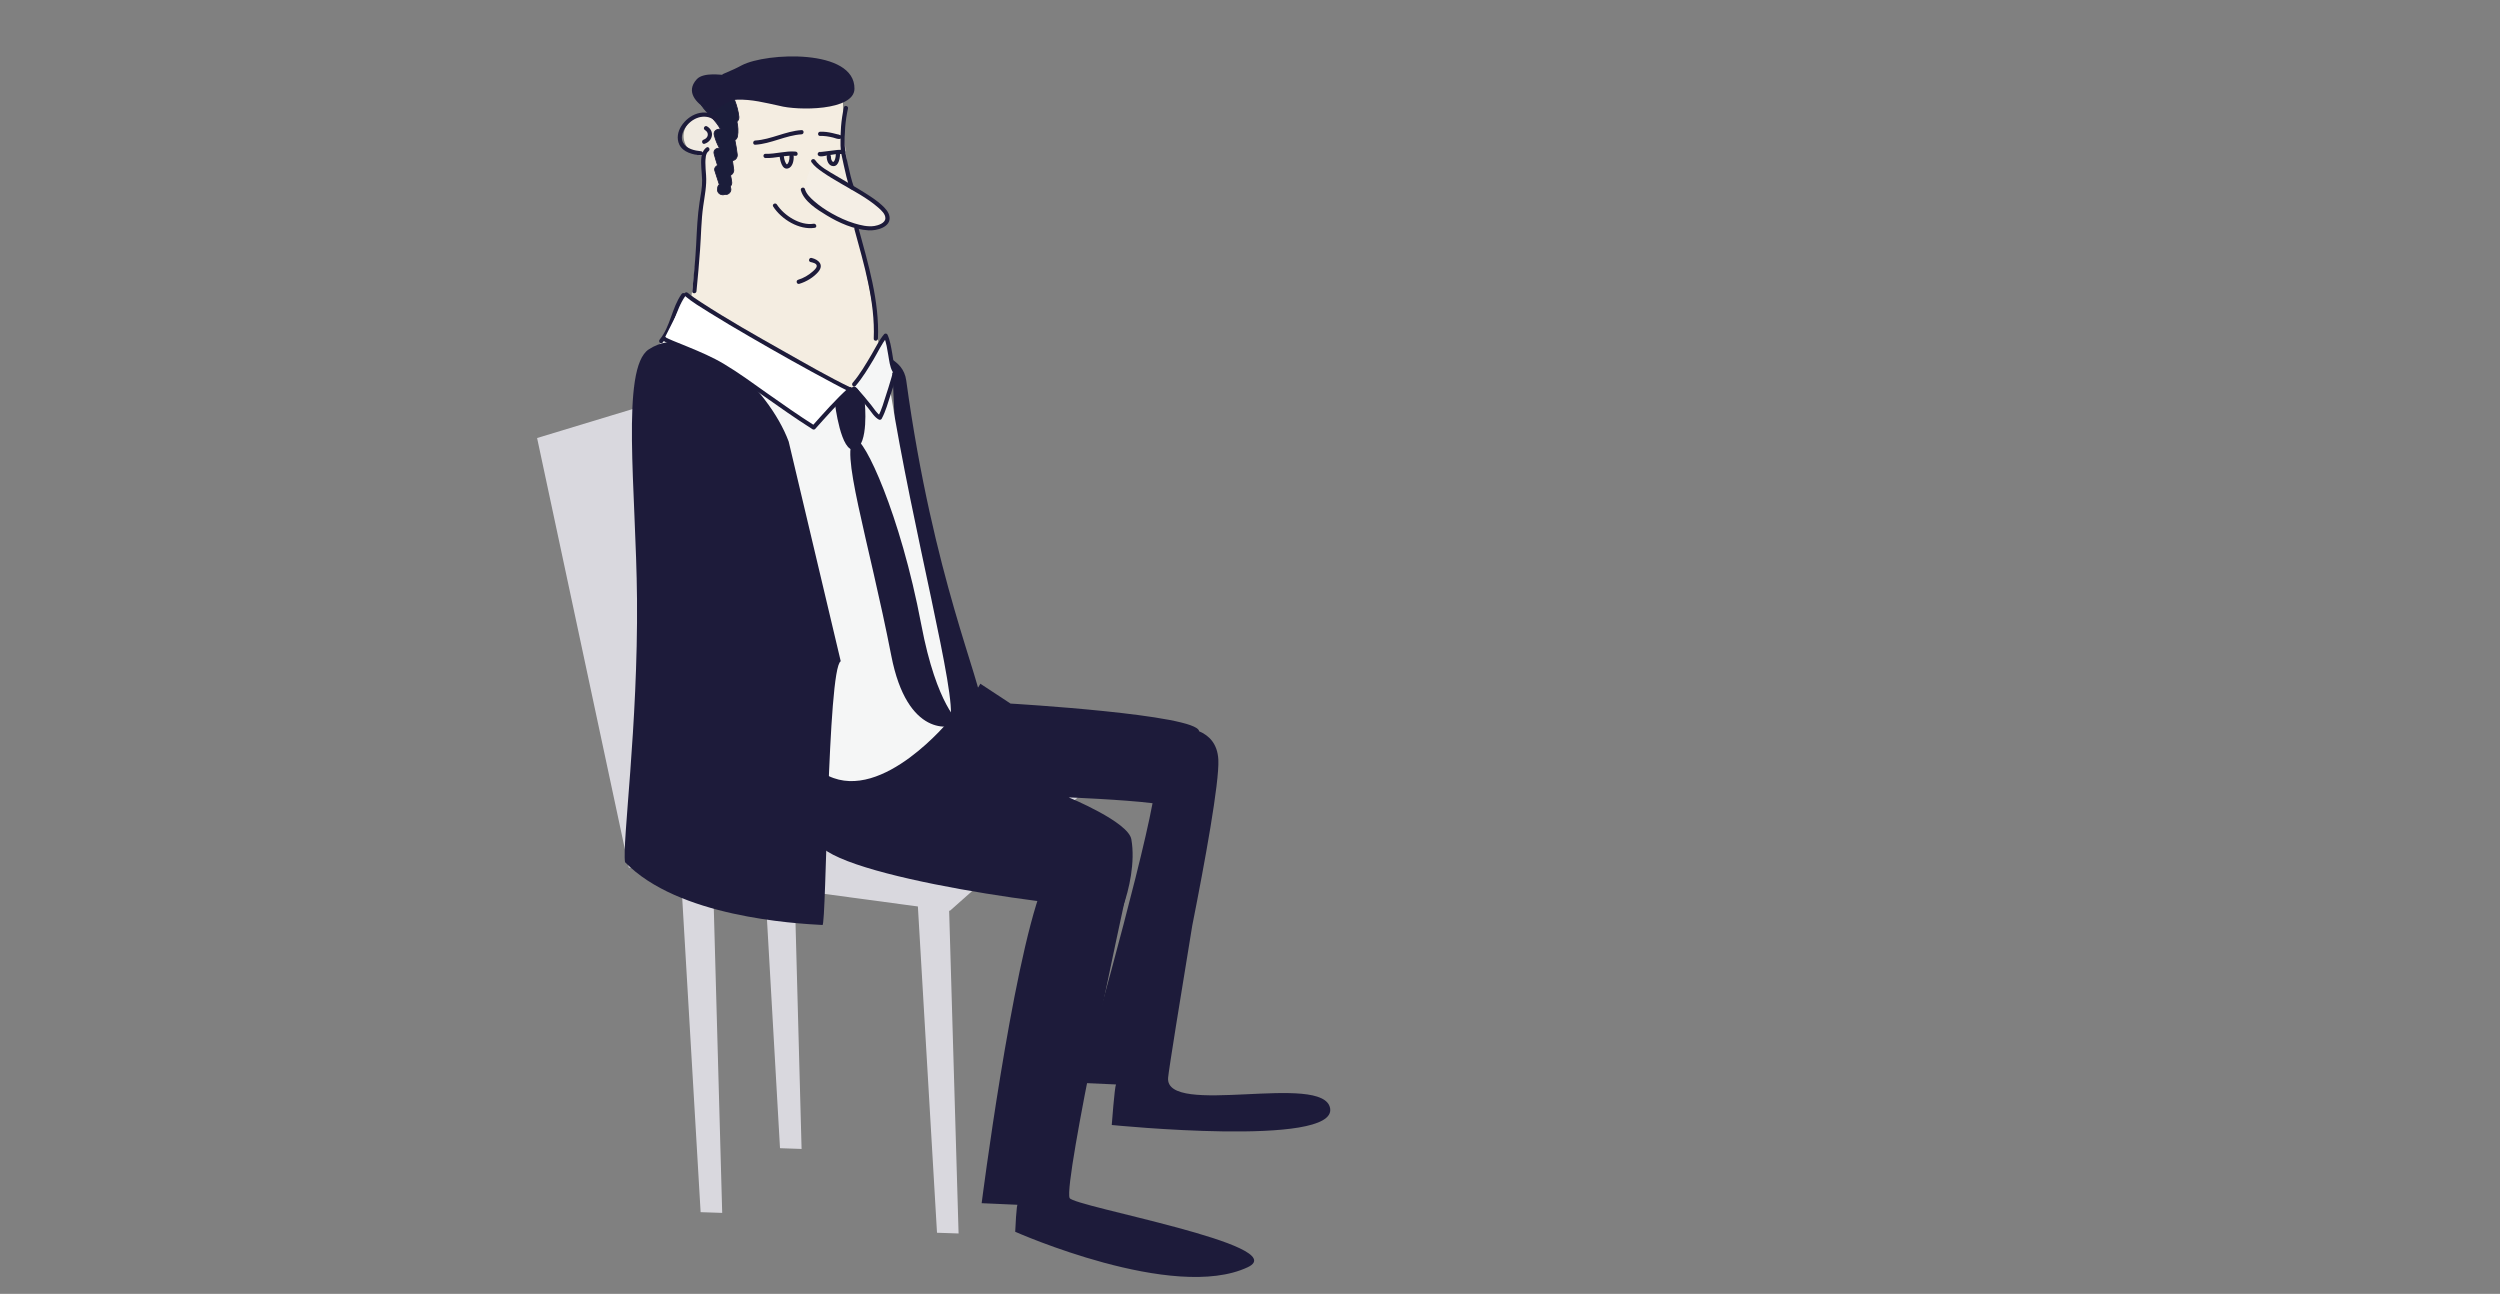 <?xml version="1.0" encoding="utf-8"?>
<!-- Generator: Adobe Illustrator 16.0.4, SVG Export Plug-In . SVG Version: 6.00 Build 0)  -->
<!DOCTYPE svg PUBLIC "-//W3C//DTD SVG 1.1//EN" "http://www.w3.org/Graphics/SVG/1.1/DTD/svg11.dtd">
<svg version="1.1" id="char1-bottom" xmlns="http://www.w3.org/2000/svg" xmlns:xlink="http://www.w3.org/1999/xlink" x="0px"
	 y="0px" width="2834.646px" height="1467.093px" viewBox="0 0 2834.646 1467.093" enable-background="new 0 0 2834.646 1467.093"
	 xml:space="preserve">
<rect x="0" y="0" width="2834.646" height="1467.093" fill="#808080" stroke="none"/>
<g>
	<polygon fill="#D9D8DE" points="908.879,1302.735 884.41,1301.891 861.216,894.694 897.917,894.694 	"/>
</g>
<path fill="#D9D8DE" d="M790.977,441.666c-15.892,4.543-181.987,54.986-181.987,54.986l103.987,487.014l364.09,49.043
	l155.705-138.105l-327.795-2.938L790.977,441.666z"/>
<path fill="#1D1B3A" d="M1276.465,1015.726c0,0-70.943,325.78-63.668,342.636c4.199,9.728,254.279,53.698,202.068,78.431
	c-84.042,39.809-263.756-40.145-263.756-40.145s1.494-34.521,2.959-30.581l-41.009-1.813c0,0,34.026-266.865,68.419-357.909"/>
<path fill="#1D1B3A" d="M1508.18,1256.711c-7.023-41.369-187.542,10.517-183.707-34.771c0.78-9.192,14.189-92.036,27.335-172.179
	c14.34-72.39,30.896-162.788,29.617-188.37c-0.908-18.167-10.626-27.522-21.821-32.234c-0.003-0.029-0.005-0.063-0.008-0.093
	c-2.229-18.943-213.788-31.303-213.788-31.303l-34.231-22.513c-22.917,45.832-175.525,71.442-175.525,71.442
	c-101.53,47.639-19.13,101.898-3.185,115.029c48.697,40.104,331.824,74.968,340.417,66.374c7-19.333,14.09-50.496,9.501-76.485
	c-3.486-19.746-70.951-47.458-70.951-47.458s62.192,2.478,94.99,6.581c-15.525,83.809-82.09,317.101-82.09,317.101l40.645,1.798
	c-1.635,3.286-4.808,45.964-4.808,45.964S1515.738,1301.224,1508.18,1256.711z"/>
<g>
	<polygon fill="#D9D8DE" points="818.87,1375.243 794.401,1374.422 771.207,978.536 807.908,978.536 	"/>
</g>
<g>
	<polygon fill="#D9D8DE" points="1086.896,1398.579 1062.428,1397.758 1039.233,1001.872 1075.618,1012.762 	"/>
</g>
<g>
	<path fill="#1D1B3A" d="M1011.419,407.503c6.366,4.143,14.359,10.839,16.146,23.943c30.529,223.88,86.071,343.277,85.719,370.314
		c-0.146,11.159-68.928,30.966-84,32"/>
	<g>
		<path fill="#F4EDE1" d="M874.111,414.803c-31.875-14.176-64.6-29.262-94.377-48.076c16.297-108.92,25.885-270.64,25.885-270.64
			c29.431,4.119,154.73-35.003,151.516-3.046c-9.475,94.184,34.484,231.046,40.484,311.713
			c-10.689,13.232-11.677,20.748-22.413,35.074C949.137,473.732,905.572,431.047,874.111,414.803z"/>
	</g>
	<g>
		<path fill="#F5F6F6" d="M775.784,334.386c29.779,18.814,65.525,79.205,97.396,93.381c31.466,16.248,72.289,18.227,92.854,13.369
			c2.352-0.555,39.016-57.516,37.875-59.875c4.146,3.672,14.625,44.75,5.5,61.25c25.441,159.431,76.405,348.168,67.875,373.25
			c0,0-76,94-138,64S718.928,438.849,718.928,438.849C727.465,433.454,767.781,353.317,775.784,334.386z"/>
	</g>
	<g>
		<path fill="#F4EEE5" d="M922.154,182.653c12.176,18.307,96.416,50.098,82.627,68.891c-16.599,23.721-89.248-15.977-94.416-36.494"
			/>
		<g>
			<path fill="#1D1B3A" d="M920.083,183.863c3.181,4.608,7.872,7.996,12.398,11.178c6.68,4.694,13.769,8.813,20.807,12.941
				c14.489,8.498,30.006,16.438,42.709,27.565c3.354,2.938,8.106,7.198,7.884,12.102c-0.241,5.354-8.115,7.886-12.264,8.56
				c-7.638,1.24-15.862-0.825-23.121-3.028c-8.828-2.679-17.252-6.618-25.286-11.119c-7.194-4.031-14.093-8.694-20.278-14.158
				c-4.078-3.603-8.759-8.072-10.255-13.491c-0.821-2.978-5.449-1.711-4.624,1.275c3.496,12.668,18.564,21.962,28.985,28.32
				c14.261,8.702,30.945,16.132,47.813,17.196c8.995,0.567,26.004-3.618,23.657-16.02c-0.957-5.055-4.893-9.146-8.534-12.501
				c-5.565-5.129-12.003-9.348-18.368-13.399c-11.13-7.084-22.702-13.444-34-20.25c-7.839-4.722-18.039-9.85-23.382-17.591
				C922.48,178.916,918.321,181.311,920.083,183.863L920.083,183.863z"/>
		</g>
	</g>
	<g>
		<g>
			<path fill="#1D1B3A" d="M919.036,297.112c2.177,0.531,6.896,1.365,7.02,4.306c0.105,2.493-3.021,5.024-4.648,6.493
				c-4.53,4.089-10.57,7.572-16.434,9.299c-2.96,0.872-1.699,5.5,1.274,4.625c7.923-2.333,16.336-7.357,21.653-13.719
				c6.452-7.719,0.553-13.641-7.591-15.629C917.307,291.754,916.032,296.379,919.036,297.112L919.036,297.112z"/>
		</g>
	</g>
	<path fill="#F1EBE2" d="M775.076,153.183c-0.542,12.453,9.36,23.029,22.106,23.621c12.75,0.59,23.529-9.02,24.07-21.475
		c0.54-12.455-9.363-23.031-22.11-23.625C786.397,131.116,775.617,140.729,775.076,153.183z"/>
	<path fill="#1B1D3A" stroke="#1D1B3A" stroke-width="0.959" stroke-miterlimit="10" d="M835.952,175.167
		c-0.679-5.449-1.54-10.902-2.675-16.301c1.473-0.861,2.606-2.418,2.969-4.426c0.976-5.424,0.563-10.996-0.674-16.527
		c1.515-1.227,2.486-3.24,2.235-5.473c-1.429-12.762-6.548-24.043-12.831-35.207c-2.957-5.258-10.514-2.428-10.64,2.342
		c-1.519-0.906-3.132-1.73-4.894-2.418c-2.937-1.146-6.209,0.877-7.132,3.617c-3.721-0.672-8.138,2.326-6.719,6.461
		c0.624,1.805,1.307,3.576,2.035,5.33c-2.384,1.471-3.823,4.428-2.004,7.082c6.253,9.113,16.467,17.072,21.454,27.1
		c-3.723-1.074-8.451,1.785-7.242,6.338c1.39,5.217,3.359,10.369,6.089,15.053c-3.529-0.516-7.374,1.912-6.204,6.352
		c1.159,4.391,2.535,8.719,3.876,13.049c-2.256,1.055-3.92,3.283-3.082,6.014c1.623,5.281,3.438,10.494,5.104,15.758
		c-1.441,1.158-1.995,2.812-1.951,4.65c-1.197,5.16,4.741,8.287,8.36,6.357c3.737,1.119,7.55-3.139,6.577-6.646
		c-0.204-0.738-0.436-1.465-0.652-2.195c1.223-1.336,1.987-3.143,1.769-4.891c-0.325-2.645-0.822-5.246-1.4-7.83
		c2.244-1.117,3.97-3.74,3.641-6.338c-0.447-3.502-0.923-6.984-1.481-10.439C833.729,181.966,836.374,178.534,835.952,175.167z"/>
	<g>
		<g>
			<path fill="#1D1B3A" d="M1011.655,424.322c0.137,0.749-1.406,5.51-1.898,7.243c-1.478,5.197-3.132,10.347-4.816,15.48
				c-2.751,8.391-5.175,17.572-9.399,25.376c1.093-0.287,2.187-0.574,3.281-0.86c-4.322-2.296-7.73-8.158-10.712-11.861
				c-5.434-6.748-10.859-13.512-16.941-19.695c-2.171-2.208-5.561,1.186-3.391,3.391c6.081,6.184,11.511,12.945,16.941,19.696
				c3.3,4.102,6.884,10.062,11.682,12.61c1.124,0.598,2.641,0.322,3.281-0.86c4.599-8.494,7.234-18.442,10.228-27.572
				c1.738-5.301,3.411-10.627,4.914-16c0.693-2.479,1.935-5.603,1.456-8.223C1015.725,420.008,1011.104,421.299,1011.655,424.322
				L1011.655,424.322z"/>
		</g>
	</g>
	<g>
		<g>
			<path fill="#1D1B3A" d="M956.877,121.812c-3.207,14.044-4.175,29.146-3.833,43.513c0.175,7.348,2.042,14.465,3.585,21.618
				c1.899,8.802,3.884,17.654,6.862,26.164c1.015,2.899,5.649,1.651,4.625-1.275c-2.806-8.016-4.693-16.329-6.523-24.611
				c-1.599-7.233-3.495-14.47-3.753-21.896c-0.484-13.891,0.564-28.672,3.661-42.237
				C962.188,120.077,957.565,118.798,956.877,121.812L956.877,121.812z"/>
		</g>
	</g>
	<g>
		<g>
			<path fill="#1D1B3A" d="M968.756,259.766c10.909,40.25,23.705,82.089,21.923,124.239c-0.131,3.094,4.666,3.081,4.796,0
				c1.8-42.569-11.078-84.869-22.095-125.515C972.572,255.509,967.945,256.776,968.756,259.766L968.756,259.766z"/>
		</g>
	</g>
	<g>
		<g>
			<path fill="#1D1B3A" d="M801.001,167.261c-6.937,5.083-6.201,15.649-5.805,23.269c0.237,4.563,0.793,9.108,0.904,13.679
				c0.201,8.224-1.598,16.593-2.848,24.686c-2.475,16.023-3.066,32.098-3.902,48.263c-0.914,17.662-2.66,35.464-4.43,53.063
				c-0.31,3.076,4.489,3.047,4.796,0c1.581-15.718,2.929-31.544,4.078-47.297c1.196-16.393,1.253-32.783,3.537-49.094
				c1.643-11.735,4.146-23.377,3.246-35.277c-0.354-4.67-0.748-9.328-0.759-14.015c-0.009-4.015-0.042-10.465,3.604-13.136
				C805.889,169.594,803.5,165.43,801.001,167.261L801.001,167.261z"/>
		</g>
	</g>
	<g>
		<g>
			<path fill="#1D1B3A" d="M794.923,171.499c-7.393-0.727-16.305-2.601-20.321-9.578c-2.953-5.13-0.956-11.517,1.821-16.223
				c6.678-11.313,22.281-18.307,33.608-9.371c2.4,1.894,5.818-1.477,3.392-3.391c-14.036-11.073-32.38-3.688-41.141,10.342
				c-3.845,6.157-5.198,13.747-2.124,20.476c4.16,9.104,15.869,11.667,24.765,12.542C798.001,176.598,797.972,171.8,794.923,171.499
				L794.923,171.499z"/>
		</g>
	</g>
	<g>
		<g>
			<path fill="#1D1B3A" d="M799.268,147.419c5.202,3.089,3.928,9.114-1.533,10.977c-2.91,0.992-1.66,5.626,1.275,4.625
				c9.294-3.17,11.591-14.449,2.679-19.742C799.022,141.695,796.612,145.842,799.268,147.419L799.268,147.419z"/>
		</g>
	</g>
	<g>
		<g>
			<path fill="#1D1B3A" d="M772.833,333.354c-11.214,15.786-12.536,36.72-24.904,51.731c-1.95,2.366,1.423,5.779,3.392,3.391
				c12.71-15.427,14.182-36.553,25.653-52.702C778.769,333.246,774.607,330.854,772.833,333.354L772.833,333.354z"/>
		</g>
	</g>
	<g>
		<g>
			<path fill="#050708" d="M761.866,389.552c-7.532,5.577-12.47,13.581-19.312,19.871c-2.281,2.097,1.119,5.479,3.392,3.391
				c6.511-5.984,11.187-13.822,18.342-19.121C766.743,391.874,764.355,387.708,761.866,389.552L761.866,389.552z"/>
		</g>
	</g>
	<path fill="#1D1B3A" d="M953.284,749.761c-15.035,8.144-16.232,299.288-20.698,299.053c-32.225-1.695-163.881-9.234-223.881-71.234
		c-3.455-21.385,14.804-153.951,13.569-298.508c-1.046-122.502-18.646-261.607,13.2-282.83
		c53.178-35.438,135.952,42.852,158.789,104.455"/>
	<g>
		<g>
			<path fill="#1D1B3A" d="M902.103,171.876c-11.343-1.017-22.803,2.906-34.129,2.518c-3.094-0.105-3.084,4.69,0,4.797
				c11.327,0.388,22.786-3.535,34.129-2.518C905.184,176.948,905.157,172.15,902.103,171.876L902.103,171.876z"/>
		</g>
	</g>
	<g>
		<g>
			<path fill="#1D1B3A" d="M895.133,177.171c0.113,2.045-0.1,3.986-0.722,5.939c-0.438,1.373-1.26,2.754-2.151,3.258
				c-0.045,0.025-0.219-0.081-0.052,0.001c-0.366-0.18-0.823-0.781-1.167-1.354c-1.711-2.853-2.159-6.588-2.61-9.812
				c-0.427-3.052-5.047-1.748-4.624,1.275c0.625,4.474,2.587,16.726,9.9,14.448c5.171-1.611,6.474-9.194,6.223-13.756
				C899.76,174.096,894.963,174.079,895.133,177.171L895.133,177.171z"/>
		</g>
	</g>
	<g>
		<g>
			<path fill="#1D1B3A" d="M956.759,170.302c-4.448-1.02-9.539,0.021-13.989,0.534c-2.65,0.306-5.295,0.655-7.942,0.986
				c-1.002,0.126-2.004,0.244-3.008,0.354c-1.904,0.207-1.814-0.483-0.632,0.761c-2.135-2.246-5.521,1.15-3.392,3.391
				c2.036,2.143,8.416,0.117,10.805-0.185c5.128-0.648,11.752-2.393,16.884-1.216C958.494,175.616,959.772,170.993,956.759,170.302
				L956.759,170.302z"/>
		</g>
	</g>
	<g>
		<g>
			<path fill="#1D1B3A" d="M947.801,173.327c-0.085,2.726-0.245,5.688-1.361,8.225c-0.318,0.723-0.689,1.31-1.201,1.801
				c-0.136,0.131-0.404,0.213-0.508,0.215c-0.352,0.01,0.234,0.097-0.373-0.102c0.462,0.151-0.289-0.21-0.395-0.283
				c0.305,0.211-0.338-0.384-0.405-0.459c0.106,0.118-0.331-0.505-0.403-0.627c-0.824-1.381-1.025-3.06-1.014-4.652
				c0.021-3.094-4.774-3.092-4.796,0c-0.031,4.498,2.041,10.678,7.386,10.919c6.858,0.31,7.725-10.492,7.867-15.036
				C952.694,170.232,947.898,170.242,947.801,173.327L947.801,173.327z"/>
		</g>
	</g>
	<g>
		<g>
			<path fill="#1D1B3A" d="M922.572,253.692c-15.358,2.418-33.645-9.376-41.727-21.864c-1.673-2.586-5.827-0.185-4.141,2.42
				c9.38,14.496,29.482,26.85,47.142,24.069C926.895,257.837,925.597,253.217,922.572,253.692L922.572,253.692z"/>
		</g>
	</g>
	<g>
		<g>
			<path fill="#1D1B3A" d="M856.34,164.128c18.005-1.109,34.522-10.706,52.495-11.813c3.072-0.188,3.09-4.985,0-4.795
				c-18.005,1.108-34.522,10.705-52.495,11.812C853.269,159.521,853.25,164.317,856.34,164.128L856.34,164.128z"/>
		</g>
	</g>
	<g>
		<g>
			<path fill="#1D1B3A" d="M929.904,154.152c4.958-0.231,9.796,0.659,14.602,1.793c2.348,0.554,5.431,2.052,7.889,1.601
				c1.197-0.22,2.116-1.804,1.675-2.95c-0.009-0.022-0.018-0.045-0.027-0.068c-1.1-2.854-5.738-1.615-4.624,1.275
				c0.009,0.022,0.018,0.046,0.026,0.068c0.558-0.983,1.116-1.967,1.675-2.95c1.371-0.251-1.16-0.529-1.725-0.679
				c-1.913-0.507-3.831-0.982-5.761-1.416c-4.49-1.009-9.122-1.685-13.73-1.469C926.825,149.501,926.811,154.298,929.904,154.152
				L929.904,154.152z"/>
		</g>
	</g>
	<g>
		<path fill="#1D1B3A" d="M800.594,123.507c-10.072-6.383-23.968-19.062-10.496-33.729c7.922-8.49,29.741-4.301,28.97-5.092
			c-0.771-0.789,9.423-3.783,22.012-10.648c27.531-14.482,128.366-19.178,127.767,26.666c-0.326,24.994-64.383,24.939-85.4,19.195
			c-15.58-3.33-31.151-7.438-47.562-6.869c-14.85,0.584-18.127,12.26-32.217,14.422"/>
	</g>
	<g>
		<g>
			<path fill="#1D1B3A" d="M1016.086,418.861c-2.993-5.396-3.438-12.683-4.513-18.651c-1.262-7.004-2.337-14.292-5.313-20.815
				c-0.614-1.347-2.827-1.598-3.766-0.485c-5.688,6.734-9.664,15.259-14.131,22.804c-6.577,11.106-13.169,22.566-21.587,32.407
				c-1.998,2.336,1.378,5.744,3.392,3.391c7.84-9.164,14.111-19.64,20.297-29.952c4.942-8.238,9.194-17.886,15.421-25.259
				c-1.255-0.161-2.511-0.323-3.766-0.485c2.952,6.47,3.812,14.022,5.061,20.958c1.093,6.069,1.721,13.023,4.765,18.509
				C1013.445,423.985,1017.588,421.567,1016.086,418.861L1016.086,418.861z"/>
		</g>
	</g>
	<path fill="none" stroke="#1D1B3A" stroke-width="0.959" stroke-miterlimit="10" d="M946.023,412.581"/>
	<path fill="#1D1B3A" d="M946.619,457.088c0,0,6.86,57.53,22.745,52.466c15.885-5.066,11.23-52.582,11.23-52.582
		s-7.975-21.884-13.642-18.217C960.868,442.692,946.619,457.088,946.619,457.088z"/>
	<path fill="#1D1B3A" d="M1010.605,743.522c-25.441-130.597-60.536-239.906-40.638-245.117
		c9.723-2.545,50.814,83.989,74.559,209.499c17.801,94.095,43.916,110.729,42.402,111.94
		C1078.448,826.629,1028.702,836.422,1010.605,743.522z"/>
	<polygon fill="#FFFFFF" points="964.802,440.466 869.409,390.636 778.121,334.528 753.534,383.386 812.534,410.761 
		848.409,435.261 922.623,485.028 	"/>
	<g>
		<g>
			<path fill="#1D1B3A" d="M962.421,439.521c-14.927,13.429-28.14,28.544-41.515,43.479c0.969-0.125,1.938-0.25,2.906-0.375
				c-18.294-11.563-35.979-24.039-53.669-36.497c-16.244-11.44-32.388-23.427-49.473-33.594
				c-12.887-7.669-26.815-13.573-40.652-19.28c-5.621-2.318-11.276-4.552-16.895-6.876c-1.794-0.741-3.578-1.509-5.334-2.335
				c-0.584-0.275-1.157-0.571-1.723-0.881c-1.599-0.874-0.091-0.654-0.373,1.37c0.421-3.023-4.199-4.327-4.625-1.275
				c-0.385,2.766,2.184,3.901,4.301,4.927c4.443,2.152,9.1,3.902,13.673,5.75c14.718,5.948,29.421,11.992,43.433,19.49
				c17.741,9.494,34.102,21.979,50.532,33.525c19.275,13.547,38.465,27.225,58.386,39.816c0.87,0.55,2.21,0.402,2.906-0.375
				c13.374-14.935,26.587-30.05,41.514-43.479C968.116,440.839,964.713,437.458,962.421,439.521L962.421,439.521z"/>
		</g>
	</g>
	<g>
		<g>
			<path fill="#1D1B3A" d="M965.276,439.79c-26.477-12.781-52.063-27.67-77.658-42.1c-31.158-17.567-62.421-35.225-92.403-54.758
				c-5.248-3.418-10.585-6.858-15.396-10.885c-2.354-1.971-5.766,1.403-3.392,3.391c8.574,7.178,18.366,13.023,27.826,18.929
				c15.13,9.445,30.508,18.494,45.933,27.447c31.169,18.093,62.604,35.782,94.42,52.715c6.038,3.214,12.086,6.428,18.248,9.401
				C965.627,445.269,968.061,441.134,965.276,439.79L965.276,439.79z"/>
		</g>
	</g>
</g>
</svg>

